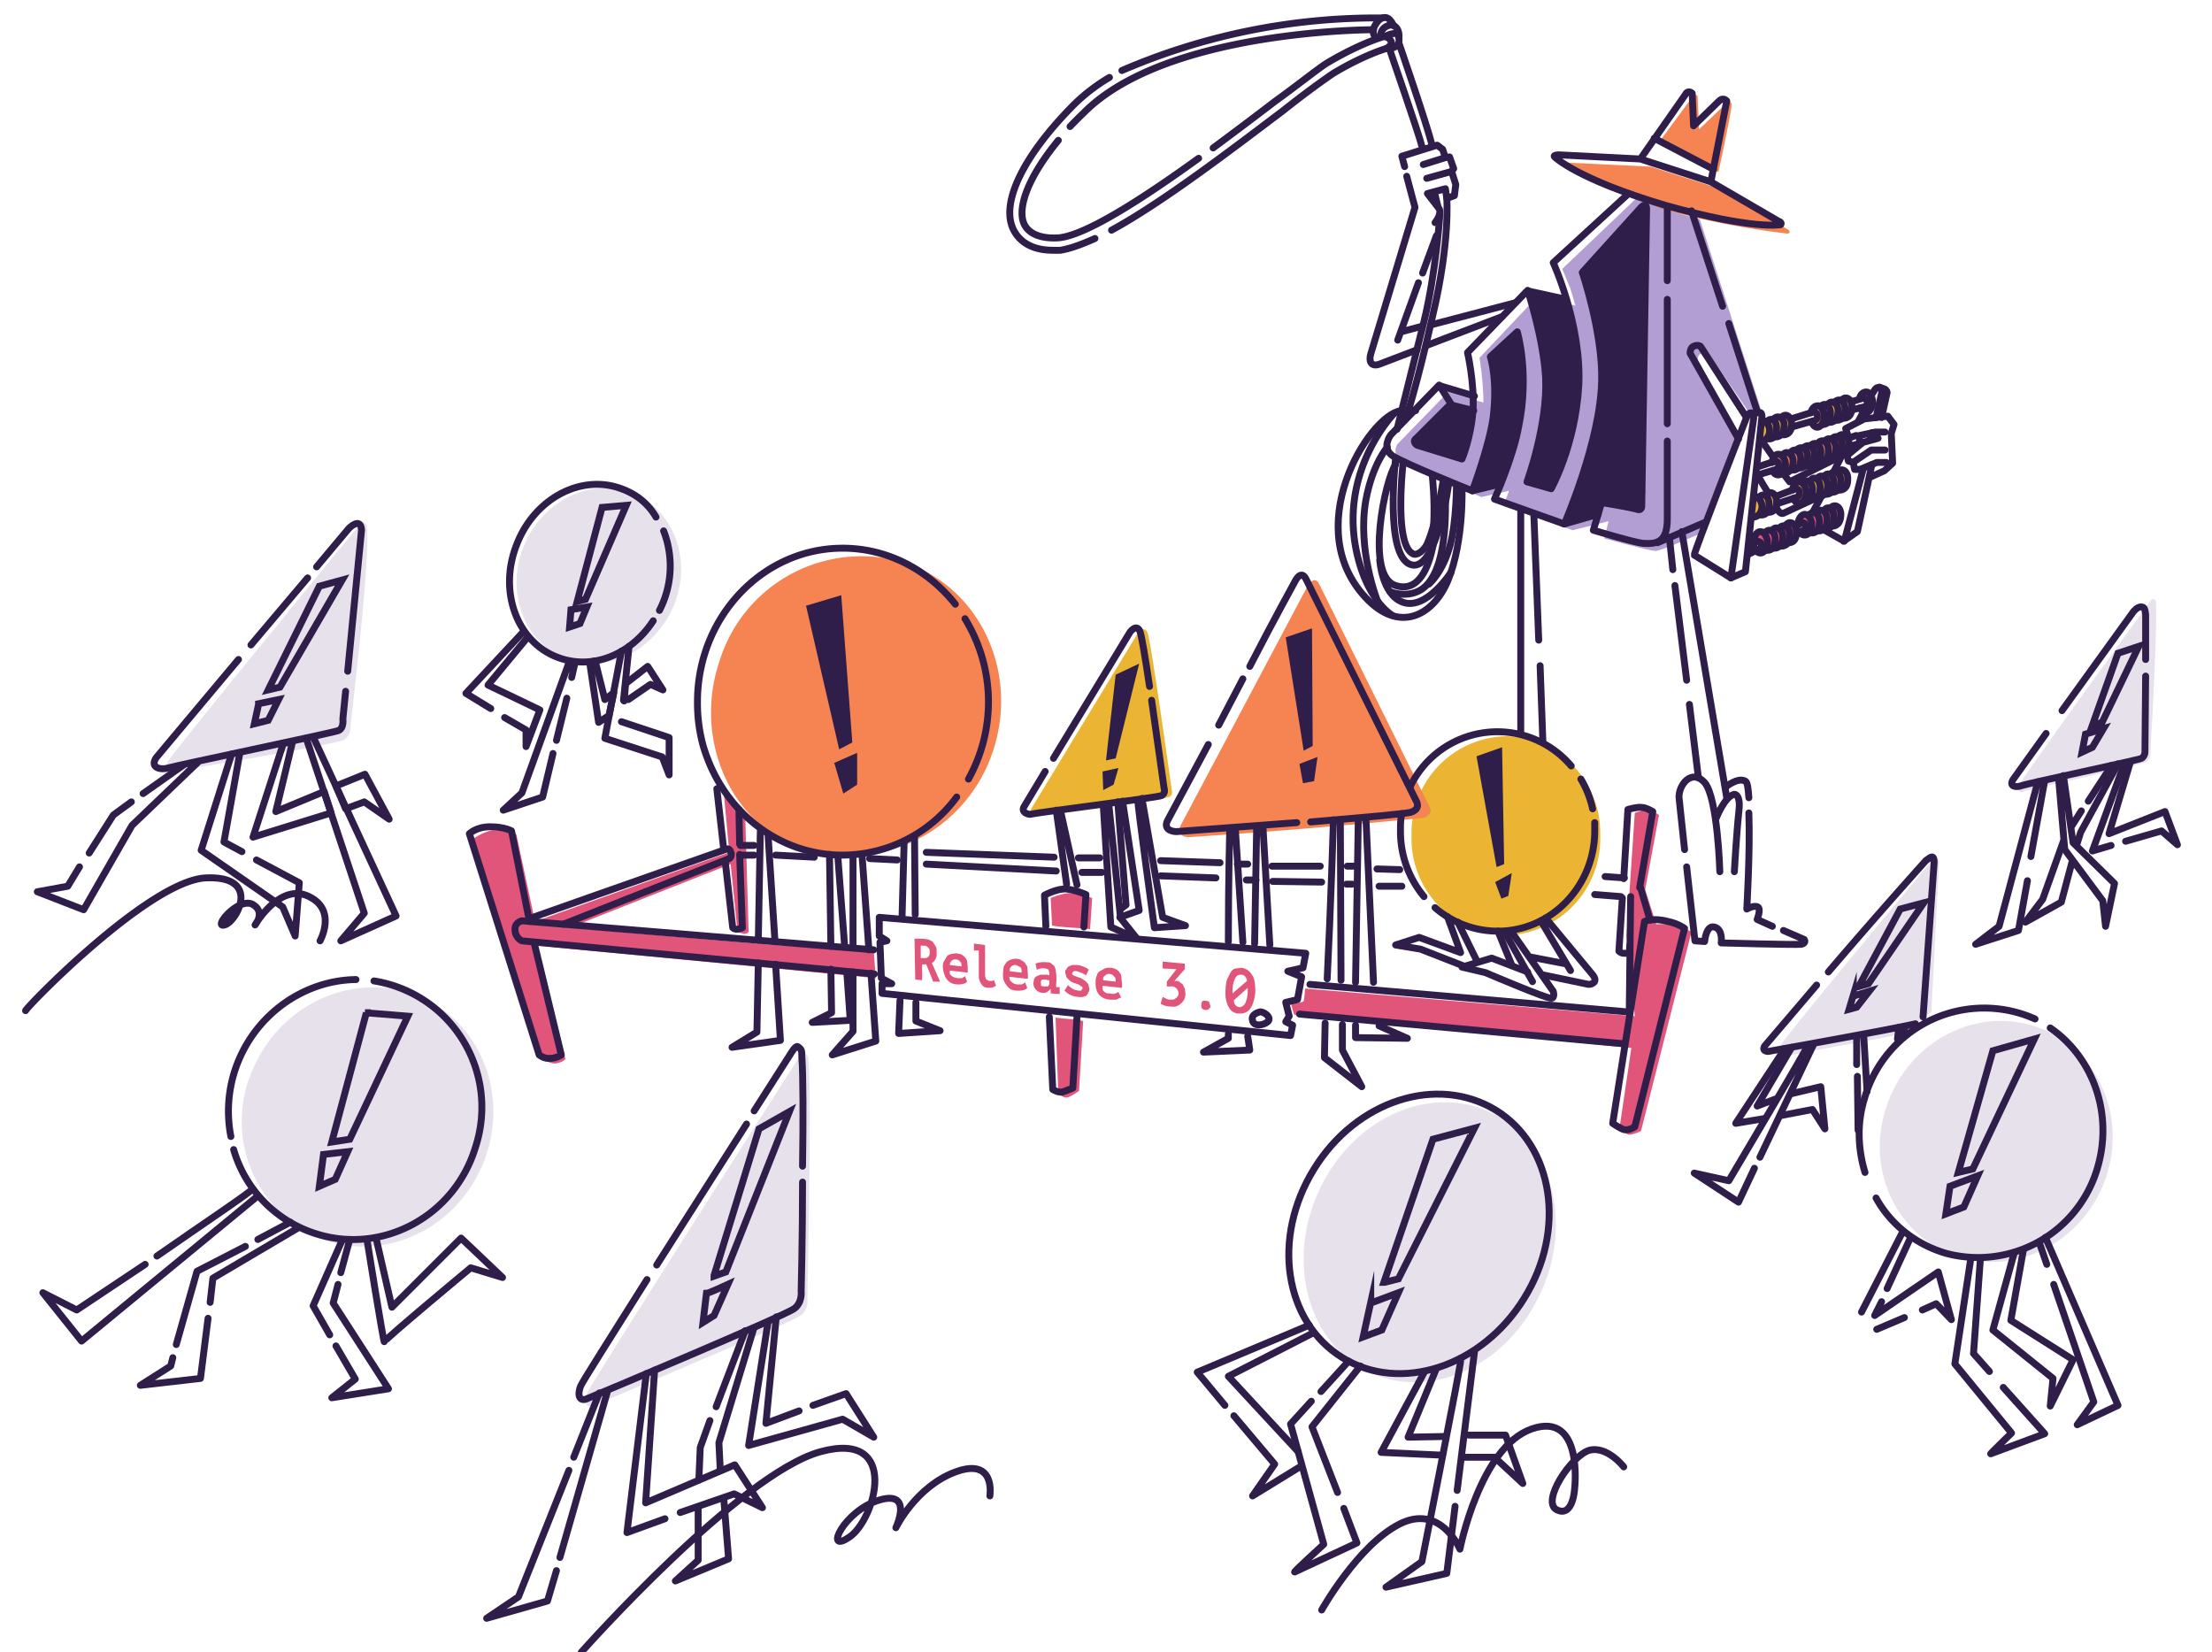 <svg xmlns="http://www.w3.org/2000/svg" width="320" height="239" fill="none"><g clip-path="url(#a)"><path fill="#F58452" d="M143.6 108.8a22 22 0 0 1-26.8 14.2c-11-3.2-16.6-16-12.7-27.4a21.5 21.5 0 0 1 26.8-14.2c10.9 3.6 16.6 15.9 12.7 27.4Z"/><path fill="#EBB432" d="M217.9 135.3a14 14 0 0 0 13.6-14.4 14 14 0 0 0-13.6-14.4 14 14 0 0 0-13.7 14.4 14 14 0 0 0 13.7 14.4Zm-68.6-18.5 15.3-25.2s.9-1.2 1.4-.1 3.5 22.7 3.5 22.7.3.8-.4 1.1c-.8.3-17.7 2.4-19 2.6-.3.1-1.4-.2-.8-1.1Z"/><path fill="#F58452" d="m170.8 119.4 18.4-34.7s.9-1.5 1.6-.3l16 32.3s.7 1-.8 1.6a997 997 0 0 1-34 2.8c-.8 0-1.8-.4-1.2-1.7Z"/><path fill="#B39ED3" d="m214.5 58.2-5-1.5-7.3 7.5c-.5.6-.5 1.9.6 2.7 1 .7 11.5 5 11.5 5l4-.9-.8 2.2 10 3.5 5.2-1.3-.6 2.5s6.6 1.8 7.4 1.8c.8 0 6.9-2.7 6.9-2.7l5-13.6-5.8-11.2s-.1-.7.4-1c.5-.5 1.1-.2 1.1-.2l6 8.8 1-.1h.8l-9-28s-4-1-5.2-1.6c-1.2-.6-4-1.4-4-1.4L226 38.9l1.2 2.9.7 2.4-5.4-1.4-8.5 9c0-.6.6 3.5.6 6.4Z"/><path fill="#EBB432" d="M257.8 60.2s1-.5 1.3.6c.4 1.1-.1 1.8-.3 2l-.9.1s.4-1 .2-1.6c-.1-.7-.4-1-.4-1Z"/><path fill="#EBB432" d="M256.7 60.6s1-.5 1.3.6c.4 1-.1 1.8-.3 2l-.9.1s.5-1 .3-1.7l-.4-1Z"/><path fill="#EBB432" d="M255.6 60.9s1-.6 1.4.5c.3 1.1-.2 1.8-.3 2l-1 .2s.5-1 .3-1.7l-.4-1Z"/><path fill="#EBB432" d="M254.8 61s.7-.4 1 .7c.4 1-.1 1.8-.3 1.9l-.9.2s.2-.8.1-1.6V61Zm.7 10.4s1-.5 1.4.6c.3 1.1-.2 1.8-.4 2l-.8.1s.4-1 .2-1.6l-.4-1Z"/><path fill="#EBB432" d="M254.5 71.7s1-.5 1.3.6c.4 1-.1 1.8-.3 2l-.9.1s.4-1 .3-1.7l-.4-1Z"/><path fill="#EBB432" d="M253.6 71.9s.7-.5 1 .6c.4 1.1-.1 1.8-.3 2l-.9.1.2-1.5v-1.2Zm8.5-13s1-.5 1.4.6c.3 1.1-.2 1.8-.4 2l-.9.1s-.3-.2-.1-.6c0-.2 1-.2.7-.9 0-.2-.6-.3-.7-.5-.2-.3 0-.7 0-.7Z"/><path fill="#F58452" d="M256.7 65.9s1-.5 1.4.6c.4 1-.2 1.7-.3 1.9l-1 .2s-.2-.2 0-.6c0-.3.8-.2.7-1 0-.2-.7-.2-.8-.4-.2-.4 0-.7 0-.7Z"/><path fill="#EBB432" d="M263.2 58.6s1-.5 1.4.6c.3 1-.2 1.8-.4 2l-.9.1s.5-1 .3-1.7l-.4-1Z"/><path fill="#EBB432" d="M264.3 58.3s1-.5 1.3.6c.4 1-.1 1.7-.3 1.9l-.9.2s.5-1 .3-1.7l-.4-1Z"/><path fill="#EBB432" d="M265.5 58s1-.6 1.3.5c.4 1.1-.1 1.8-.3 2l-.9.1s.4-1 .3-1.6l-.4-1Z"/><path fill="#EBB432" d="M266.5 57.7s1-.5 1.3.6c.4 1.1-.1 1.8-.3 2l-.9.1s.5-1 .3-1.6l-.4-1Zm-7 12.2s1-.5 1.4.5c.4 1.1-.1 2-.3 2.2h-.9s-.3-.2-.1-.7c0-.2.9-.1.7-.9 0-.2-.6-.3-.8-.4-.2-.4 0-.7 0-.7Z"/><path fill="#EBB432" d="M260.7 69.5s1-.5 1.3.6c.4 1.1-.1 1.8-.3 2l-.9.1s.4-1 .3-1.6l-.4-1Z"/><path fill="#EBB432" d="M261.7 69.4s1-.5 1.4.6c.4 1-.2 1.8-.3 2h-1s.5-.9.3-1.6l-.4-1Z"/><path fill="#EBB432" d="M263 68.9s1-.5 1.3.6c.3 1-.2 1.7-.3 1.9l-1 .2s.5-1 .3-1.7l-.4-1Z"/><path fill="#EBB432" d="M264 68.7s1-.5 1.3.5c.4 1.1-.1 1.8-.3 2l-.9.2s.4-1 .3-1.7l-.4-1Z"/><path fill="#EBB432" d="M264.6 68.3s1-.5 1.4.6c.4 1.1-.2 1.8-.3 2l-1 .1s.5-1 .3-1.6c-.1-.7-.4-1-.4-1Z"/><path fill="#EBB432" d="M265.7 68.1s1-.5 1.3.6c.4 1.1-.1 1.8-.3 2l-.9.1s.4-1 .3-1.6l-.4-1Z"/><path fill="#F58452" d="M257.8 65.6s1-.5 1.3.6c.4 1-.1 1.8-.3 1.9-.2.2-.9.2-.9.2s-.3-.2-.1-.6c0-.3.5-.1.4-.8-.1-.3-.4-.4-.5-.6-.2-.3 0-.7 0-.7Z"/><path fill="#F58452" d="M258.9 65.3s1-.5 1.3.5c.4 1.1-.1 1.8-.3 2l-.9.2s.4-1 .3-1.7l-.4-1Z"/><path fill="#F58452" d="M260 65s1-.6 1.3.5c.4 1.1-.1 1.8-.3 2l-.9.1s.4-1 .3-1.6l-.4-1Z"/><path fill="#F58452" d="M261.1 64.6s1-.5 1.4.6c.3 1-.2 1.8-.3 2l-1 .1s.5-1 .3-1.7l-.4-1Z"/><path fill="#E1557A" d="M254.2 77.2s1-.6 1.3.5c.4 1.1-.1 1.8-.3 2l-.9.2.1-.5c.1-.2.5-.3.3-1 0-.3-.7 0-.8-.2-.2-.3.3-1 .3-1Z"/><path fill="#E1557A" d="M255.2 76.9s1-.5 1.3.5c.4 1.1-.1 1.8-.3 2l-.9.2s-.3-.2-.1-.7c0-.2.5 0 .4-.8 0-.2-.3-.3-.4-.5-.3-.4 0-.7 0-.7Z"/><path fill="#E1557A" d="M256.3 76.5s1-.5 1.3.6c.4 1.1-.1 1.8-.3 2l-.9.1s.5-1 .3-1.6l-.4-1Z"/><path fill="#E1557A" d="M257.4 76.2s1-.5 1.3.6-.1 1.8-.3 2l-.9.1s.5-1 .3-1.7l-.4-1Zm3.2-1.6s1-.5 1.3.6c.4 1-.1 1.8-.3 2l-.9.1.2-.4c0-.2.4-.3.3-1 0-.3-.8 0-.9-.2-.2-.4.3-1 .3-1Z"/><path fill="#E1557A" d="M261.6 74.3s1-.5 1.4.6c.3 1-.2 1.8-.4 2l-.8.1s-.4-.2-.2-.6c.1-.2.6 0 .4-.8 0-.3-.3-.4-.4-.6-.2-.3 0-.7 0-.7Z"/><path fill="#E1557A" d="M262.7 74s1-.5 1.4.6c.3 1-.2 1.8-.4 1.9l-.8.2s.4-1 .2-1.7l-.4-1Z"/><path fill="#E1557A" d="M263.8 73.7s1-.6 1.4.5c.3 1.1-.2 1.8-.4 2l-.8.2s.4-1 .2-1.7l-.4-1Z"/><path fill="#E1557A" d="M264.8 73.3s1-.5 1.4.6c.3 1-.2 1.7-.4 1.9l-.8.2s.4-1 .2-1.7l-.4-1Zm-6.3 2.6s1-.5 1.4.6c.4 1-.1 1.7-.3 1.9l-1 .2s.5-1 .3-1.7c-.1-.7-.4-1-.4-1Z"/><path fill="#F58452" d="M262.2 64.4s1-.5 1.3.6c.4 1-.1 1.8-.3 1.9-.2.2-.9.2-.9.2s.4-1 .3-1.7c-.2-.7-.5-1-.5-1Z"/><path fill="#F58452" d="M263 64s1-.6 1.3.5c.4 1-.1 1.8-.3 2l-.9.1s.5-1 .3-1.7l-.4-1Z"/><path fill="#F58452" d="M264.1 63.6s1-.5 1.4.6c.4 1-.1 1.8-.3 1.9l-1 .2s.5-1 .3-1.7c-.1-.7-.4-1-.4-1Z"/><path fill="#F58452" d="M265.2 63.4s1-.5 1.3.5c.4 1.1-.1 1.8-.3 2l-.9.2s.5-1 .3-1.7l-.4-1Z"/><path fill="#F58452" d="M266 63s1-.5 1.4.6c.4 1.1-.1 1.8-.3 2l-.9.1s.4-1 .3-1.6c-.2-.7-.5-1-.5-1Z"/><path fill="#EBB432" d="M269.5 56.9s1-.6 1.3.5c.4 1.1-.1 1.8-.3 2l-.9.2s-.5-.2-.4-.5l.6-.2v-1.3h-.6c-.2-.4.3-.7.3-.7Z"/><path fill="#E1557A" d="m242.3 133.6-2.7.1-1.6-5 2-10.8s-1-.7-1.6-.8c-.6 0-1.9.5-1.9.5l-1.2 17.8 1.2 11.6-47.7-4a12 12 0 0 1-.2 1.8c0 .2-1.2.3-1.8.5 0 0 .4 1.6.5 1.5l48.7 4.8-1.7 11.5s1 1.3 1.7 1a5 5 0 0 0 1.4-.5l7.3-28.8s-1.9-1-2.4-1.2Zm-84.6.8.3-4.5s-2.2-.7-3.3-.7c-1 0-2.7.7-2.7.7l.2 4c1.9.3 3.7.3 5.5.5Zm-5 12.8.4 11s.8.8 1.5.5c.7-.3 1.5-.9 1.5-.9l.6-10.1c-1.3-.3-2.7-.3-4-.5Zm-26-5.7-.3-3.9-15.7-1-28.3-2.4 23.3-9.2 1 9.8.9.3c.5 0 .7-.3.7-.3l-.5-17.1-1.6-2-1-1.3-.5.2.8 8.7-28.1 10-2.7-12.6s-2-.6-3.2-.6c-1.2 0-3 1.2-3 1.2l10.2 32s1 .7 1.9.5c.9-.2 1.2-.6 1.2-.6l-4-16.4 48.9 4.7Z"/><path fill="#2F1D4A" d="m213.2 59.5-3.2-.9-5 5s-.5.6 0 .8c.5.3 6.5 2 6.5 2s1-2.7 1.3-3.9c.3-1.1.4-3 .4-3Zm2.5-7.8 3.8-3.5s1 6.8.8 10.5c-.3 3.6-3.1 11.5-3.1 11.5l-4 .8s2.6-8.3 2.9-10.8c.5-4-.4-8.5-.4-8.5Zm11-8.4-5.5-1.4s3 10 2.4 15.7c-.6 5.8-2.7 12.2-2.7 12.2l3.6 1s4.4-8.9 4-16.9c-.2-4.7-1.8-10.6-1.8-10.6Z"/><path fill="#2F1D4A" d="m229 39.5 8.8-9.7s.4-.3.4.6l-.7 43.2s0 .3-.6.3-5.1-1.2-5.1-1.2l-.6 1.8-4.8 1.3s4.2-9.2 5.1-18.2c.8-7.6-2.5-18.1-2.5-18.1Z"/><path fill="#F58452" d="m226.2 23.5 12.6.6 10 3.2 10 6s.3.4-.2.5a122 122 0 0 1-17.9-3.5 116 116 0 0 1-13.9-6c-.6-.3-.8-.8-.6-.8Zm14-3.2 4.8-6.5s.6-.3.6.3l.2 4.6 4-3.8s.6-.5.7.2c.1.6-1.9 9.8-1.9 9.8l-8.2-3.8"/><path stroke="#2F1D4A" stroke-linecap="round" stroke-linejoin="round" d="M224.9 22.7s3.2 3.2 16 7c12.8 3.6 16.7 2.8 16.7 2.8s.3-.3-.3-.5l-9.8-5.7 2.3-11.7s-.5-.6-1.1 0l-3.7 3.6-.2-4.7s-.6-.6-1 .2l-6.5 9.3-11.8-.6s-.9 0-.6.3h0Zm12.4.3 10.2 3.3m-8.2-6.3 8.6 4.5m-6.7 16.1V29.8m0 31.5v-18"/><path stroke="#2F1D4A" stroke-linecap="round" stroke-linejoin="round" d="M235.6 28 224.7 38s4.1 8.9 3.7 17.7c-.5 8.8-4 15-4 15l-3.5-1s3-8.2 2.7-15C223.3 49 221 42 221 42l-8.7 9s1 4.3.8 8.3c-.3 4.1-1.6 7.1-1.6 7.1l-6.5-2s-.8-.5-.1-1l5-5-1.7-2.7-7 7.2s-1.4 1.8.2 3C203 67 213 71 213 71s2.5-6.7 3-10.6c.7-5.5-.4-8.8-.4-8.8l3.9-3.6s1.8 6 .2 13.7c-.8 4.5-3.5 10.5-3.5 10.5l10.1 3.6s5.2-11.9 5.4-20.6c.2-7-2.8-15.8-2.8-15.8l8.5-9.4s.9-1 .8.5l-.7 42.6s.1.8-.6.6c-.9-.3-5.2-1-5.2-1l-1.2 4s6 1.8 7.2 1.9c1.8.1 3.5 0 3.5-3.5V63.8m8.9-17 4.1 12.7m-9.5-29 4.5 13.8m-4.1 36c-.1-.3 7.4-19.5 7.6-20 .1-.6 1-1 1 .2l-3.3 23.1-5.3-3.3v0Z"/><path stroke="#2F1D4A" stroke-linecap="round" stroke-linejoin="round" d="m250.4 83.6 2.1-.9 2.4-22.5s0-.4-.2-.5l-1.5.1m1.8 1c.1 0 1 .3 1 1.6-.2 1.5-1.3 1.4-1.3 1.4"/><path stroke="#2F1D4A" stroke-linecap="round" stroke-linejoin="round" d="M255.7 60.9c.6-.6 1.4 0 1.3 1.2 0 1.5-1.1 1.4-1.1 1.4"/><path stroke="#2F1D4A" stroke-linecap="round" stroke-linejoin="round" d="M256.7 60.5c.6-.5 1.5 0 1.4 1.2-.1 1.6-1.2 1.5-1.2 1.5m-3 8.6c.1 0 1 .3 1 1.6-.2 1.5-1.3 1.4-1.3 1.4"/><path stroke="#2F1D4A" stroke-linecap="round" stroke-linejoin="round" d="M254.6 71.8c.6-.5 1.4 0 1.3 1.3 0 1.5-1.1 1.4-1.1 1.4"/><path stroke="#2F1D4A" stroke-linecap="round" stroke-linejoin="round" d="M255.6 71.5c.6-.6 1.5 0 1.4 1.2-.1 1.6-1.2 1.4-1.2 1.4m2-13.8c.6-.6 1.4 0 1.4 1.2-.1 1.5-1.2 1.4-1.2 1.4m5.4-4.1c.6-.7 1.5-.1 1.4 1.2-.1 1.6-1.2 1.4-1.2 1.4m-5.6 4.3c.5-.6 1.5 0 1.4 1.2-.1 1.6-1.2 1.5-1.2 1.5"/><path stroke="#2F1D4A" stroke-linecap="round" stroke-linejoin="round" d="M264.5 58.4c.6-.6 1.5 0 1.4 1.2-.1 1.6-1.2 1.5-1.2 1.5"/><path stroke="#2F1D4A" stroke-linecap="round" stroke-linejoin="round" d="M265.5 58.1c.6-.6 1.5 0 1.4 1.2 0 1.6-1.2 1.5-1.2 1.5"/><path stroke="#2F1D4A" stroke-linecap="round" stroke-linejoin="round" d="M266.5 57.8c.6-.6 1.5 0 1.4 1.2 0 1.6-1.2 1.5-1.2 1.5m-7.6 4.9c.5-.7 1.5-.1 1.4 1.2-.1 1.6-1.2 1.4-1.2 1.4"/><path stroke="#2F1D4A" stroke-linecap="round" stroke-linejoin="round" d="M260 65c.7-.6 1.6 0 1.5 1.3 0 1.5-1.2 1.4-1.2 1.4"/><path stroke="#2F1D4A" stroke-linecap="round" stroke-linejoin="round" d="M261 64.7c.7-.6 1.6 0 1.5 1.3-.1 1.5-1.2 1.4-1.2 1.4"/><path stroke="#2F1D4A" stroke-linecap="round" stroke-linejoin="round" d="M262 64.4c.6-.6 1.5-.1 1.4 1.2 0 1.6-1.1 1.5-1.1 1.5"/><path stroke="#2F1D4A" stroke-linecap="round" stroke-linejoin="round" d="M263.1 64c.6-.6 1.5 0 1.4 1.3 0 1.6-1.1 1.4-1.1 1.4"/><path stroke="#2F1D4A" stroke-linecap="round" stroke-linejoin="round" d="M264.1 63.7c.6-.6 1.5 0 1.5 1.2-.1 1.6-1.2 1.5-1.2 1.5"/><path stroke="#2F1D4A" stroke-linecap="round" stroke-linejoin="round" d="M265.1 63.4c.6-.6 1.5 0 1.4 1.2 0 1.6-1.1 1.5-1.1 1.5"/><path stroke="#2F1D4A" stroke-linecap="round" stroke-linejoin="round" d="M266 63.1c.6-.6 1.5 0 1.5 1.3-.1 1.5-1.2 1.4-1.2 1.4m-7.2-4 3.5-1s.4-.2.3-.7c0-.5-.6-.5-.6-.5l-3.2 1m8.8-1.3 2-.5s.3-.2.2-.7c-.1-.5-.6-.5-.6-.5l-1.6.5m-13.5 9.4 2.4-.8s.4 0 .5.4v.7l-3 .9"/><path stroke="#2F1D4A" stroke-linecap="round" stroke-linejoin="round" d="m267.5 64.6 1.3-.4s.3-.2.2-.7c0-.5-.5-.5-.5-.5l-1.1.4M257 72.9l3-1s.4-.2.3-.7c0-.5-.5-.5-.5-.5l-2.9 1.1m-4 8.4 1.6-.8s.4-.2.3-.7c-.1-.4-.6-.4-.6-.4l-1.3.7m7-1.8 1-.5s.4-.1.3-.7c0-.4-.5-.4-.5-.4l-.7.4m9.5-8-2.7 10.3-3-1.7m7-14c0 .4-.2.7-.3 1m.2-6.4.5-.8s.3-.5.7-.3c.3.2.4.3.3.8l-.8 3.5m-2.6.6.7-1.3m-4.2 8.5 1.2-2.4m-4.2 8.2 1.2-2.2m7.3-4.6-2.1 9.7-2 1.4"/><path stroke="#2F1D4A" stroke-linecap="round" stroke-linejoin="round" d="m271.9 56 .8.3s.3.2.3.5l-.8 3.6m-4.8 2.8L267 62l2.7-1.4 3.4-.4.9 1.2-.4 1.3.2 4.3-1.2 1.1-2 .9"/><path stroke="#2F1D4A" stroke-linecap="round" stroke-linejoin="round" d="m269 63 2.3-.5h1.4m-1 .9-2.2.6-2.3 1.9.2.8.7.2.2 1h.8l2.4-1h1.4"/><path stroke="#2F1D4A" stroke-linecap="round" stroke-linejoin="round" d="m268.2 66.8 2.5-1.7h2m-14.8 3.3 1 1.3 7.4-3.7m-11.4-2.2 1.6 2.3m-5-2.6-7-12.4s0-.8.5-1c.6-.3 1 0 1 0l6.6 10.2m3.2 11a58.4 58.4 0 0 1-1.5-2.5m9.2 2.9-5.4 2.5c-.4.2-.6 0-1-.5l-.1-.3m-17.2 5.1 7-3M213 71l4.1-1m9.2 5.8 4.9-1.4m13.2 27.5 1.3 10.6m-3.4-27.8 1.7 13.7m-2.5-20.7.5 4.7m1.3-5.5 6.5 38.5M262 59.7c.1-.6.5-1 1-1 .4 0 .9.7.9 1.5 0 .9-.5 1.6-1 1.6-.4 0-.7-.4-.8-.8"/><path stroke="#2F1D4A" stroke-linecap="round" stroke-linejoin="round" d="M260.8 69.8c.6-.6 1.5-.1 1.4 1.2 0 1.6-1.1 1.5-1.1 1.5"/><path stroke="#2F1D4A" stroke-linecap="round" stroke-linejoin="round" d="M262 69.4c.5-.6 1.4 0 1.3 1.3 0 1.6-1.1 1.4-1.1 1.4"/><path stroke="#2F1D4A" stroke-linecap="round" stroke-linejoin="round" d="M263 69.1c.5-.6 1.4 0 1.4 1.2-.1 1.6-1.2 1.5-1.2 1.5"/><path stroke="#2F1D4A" stroke-linecap="round" stroke-linejoin="round" d="M264 68.8c.5-.6 1.4 0 1.3 1.2 0 1.6-1.1 1.5-1.1 1.5"/><path stroke="#2F1D4A" stroke-linecap="round" stroke-linejoin="round" d="M264.9 68.5c.6-.6 1.5 0 1.4 1.2-.1 1.6-1.2 1.5-1.2 1.5"/><path stroke="#2F1D4A" stroke-linecap="round" stroke-linejoin="round" d="M265.9 68.2c.6-.6 1.5 0 1.4 1.2 0 1.6-1.2 1.5-1.2 1.5m-6.8 0c.1-.7.5-1.2 1-1.2s1 .7 1 1.6c0 .8-.5 1.5-1 1.5-.4 0-.7-.3-.9-.7m-3-5.2c0-.7.4-1.2.9-1.2s1 .7 1 1.5-.5 1.5-1 1.5c-.4 0-.7-.2-.8-.6m-1.1 8.9c.6-.7 1.5-.1 1.4 1.2-.1 1.6-1.2 1.4-1.2 1.4"/><path stroke="#2F1D4A" stroke-linecap="round" stroke-linejoin="round" d="M256.5 76.6c.5-.6 1.5 0 1.4 1.2-.1 1.6-1.2 1.5-1.2 1.5"/><path stroke="#2F1D4A" stroke-linecap="round" stroke-linejoin="round" d="M257.5 76.3c.6-.6 1.5 0 1.4 1.2 0 1.6-1.2 1.5-1.2 1.5"/><path stroke="#2F1D4A" stroke-linecap="round" stroke-linejoin="round" d="M258.4 75.9c.6-.7 1.5-.1 1.5 1.2-.1 1.6-1.2 1.4-1.2 1.4m-4 1.5c.5 0 1-.7 1-1.5s-.5-1.6-1-1.6c-.6 0-1 .7-1 1.6s.4 1.5 1 1.5Zm7.1-5.6c.6-.6 1.5 0 1.4 1.2 0 1.6-1.1 1.5-1.1 1.5"/><path stroke="#2F1D4A" stroke-linecap="round" stroke-linejoin="round" d="M262.9 74c.6-.5 1.5 0 1.4 1.3 0 1.6-1.2 1.5-1.2 1.5"/><path stroke="#2F1D4A" stroke-linecap="round" stroke-linejoin="round" d="M264 73.7c.5-.6 1.4 0 1.3 1.3 0 1.6-1.1 1.4-1.1 1.4"/><path stroke="#2F1D4A" stroke-linecap="round" stroke-linejoin="round" d="M264.9 73.4c.6-.6 1.5 0 1.4 1.2-.1 1.6-1.2 1.5-1.2 1.5m-5-.2c0-.8.5-1.5 1-1.5s1 .7 1 1.5c0 .9-.5 1.5-1 1.5-.3 0-.5-.1-.7-.4m8.6-19.3c.1-.6.5-1 1-1 .4 0 .9.6.9 1.5 0 .8-.5 1.5-1 1.5-.3 0-.6-.3-.8-.7m-37.4 13.8 5.8-1.7m10.8 47.2s1.2-3.1 2.6-3.4c.5 0 .8.8.7 2-.4 3.7-.7 9.2-.7 9.2m-7.2-3.2-.8-7.5c-.1-1.8 1.8-4.3 3.7-2.2 1.9 2.2 2.2 12.9 2.2 12.9m9.2 8.5 3 1.3s.4.5-.4.7c-1 .1-11.6-.2-11.6-.2s.3-2-1-2.3c-1.2-.3-1.4 2.1-1.4 2.1l-1.4-.1-1.2-10.7"/><path stroke="#2F1D4A" stroke-linecap="round" stroke-linejoin="round" d="M253 117.6c.2 5.5-.3 13.9-.3 13.9s1-.6 1.6-.3c.5.3-.1 1.8-.1 1.8l2.2 1m-6.7-20.2s1.7-1.4 2.8-.8c.3.2.4 1 .5 2.4m-50.3-56c-4.7.6-15 17.3-4.7 27.5 4.8 4.7 9.5 1.9 11.5-3 2.3-5.7 2-13.4 2-13.4m-6.7-11.1-.9-.1"/><path stroke="#2F1D4A" stroke-linecap="round" stroke-linejoin="round" d="M207.4 76c.2-3.8-.2-7.2-.2-7.2m-5.3-1.6c-1.5 2-4.5 16.1 0 17.5 3.4 1.1 4.8-2.8 5.4-5.7m-1-29 11-4.2m-13.8-20.3 1.2 4.5-6.4 21.2c-.3 1 0 1.9 1.2 1.5l5.5-2.1m2.6-18.4s1-1.2.6-2l-1.7-2.2 2.6-.7.2 1.4 1.1-.4.2-1.6-.6-1.9.3-.4-.6-1.7-.6.1-.4-1.2-.8-.6-5.1 1.6.4 1.5"/><path stroke="#2F1D4A" stroke-linecap="round" stroke-linejoin="round" d="M209.3 28.7s.5 6.2-2 16.8c-2.4 10.6-3.9 15-3.9 15"/><path stroke="#2F1D4A" stroke-linecap="round" stroke-linejoin="round" d="M208.3 31c0 .2-.6 8.6-2.3 15.5l-3.9 15.6m7.9-37.3-3.6 1m2.7-3-3.2 1m-4 42.5s-1.7 14.4 2.3 15.4c3.7 1 5.5-12.3 5.4-12"/><path stroke="#2F1D4A" stroke-linecap="round" stroke-linejoin="round" d="M203 66.8s-1.4 12 1.4 13.3c.4.3 1.4-.2 2-1.3 1.4-3 2.4-9.4 2.4-9.4m-.5-13.6 5 1.5m-3.3 1.3 3.2.8m-8-18.5-3 8.3m5.6-15.1-2 5.4M207 47l12.2-3.2M202.7 48l3-.8M220 73.8V106m2.8-9.7.4 11m-1.3-32.8.7 18.1m-1.5-50.5 5.5 1.2M206 129.7a14.7 14.7 0 0 1-3.4-9.5c0-1 0-1.6.2-2.5m27.9 1.3v1.2c0 8-6.3 14.5-14 14.5-3.5 0-6.7-1.3-9.1-3.4m21.1-18.6a14.6 14.6 0 0 1 1.7 4.3m-26.4-3.2a14 14 0 0 1 23.3-3M217.6 134.7l4.1 7.3"/><path stroke="#2F1D4A" stroke-linecap="round" stroke-linejoin="round" d="m218.6 134.7 6.1 8.7s.3 1-.3 1c-.6.1-9.5-3.7-9.5-3.7l-3.4-.8 4.3-1.3 5.2 2m1.9-7.4 4.3 7.2m-6-2 5.2 1m-3.3 1.6 6.7 1.4c.6 0 1.4-.4.6-1.4l-6.8-8.2"/><path stroke="#2F1D4A" stroke-linecap="round" stroke-linejoin="round" d="m209.4 132.6 1.9 5.2-6-2.2-3.4 1.1 3.6.6 6.4 2.5m-1-6.4 2.8 5.7m3-4.4 2 4.9"/><path fill="#2F1D4A" d="m216.5 125.4-2.9-16 3.7-1.3.3 16.9-1 .4Zm-.2 2.2 2.4-1.3-.5 3.3-1 .4-.9-2.4Z"/><path stroke="#2F1D4A" stroke-linecap="round" stroke-linejoin="round" d="m152.4 109.7 11.1-18.3s.9-1.2 1.4-.1c.2.4.8 3.9 1.4 8m.3 2 1.8 12.7s.3.8-.4 1.1c-.8.3-17.7 2.4-19 2.7-.3 0-1.4-.3-.8-1.2l3-5m4.6 16.4-2.4-10.8m-.6 0 1.5 10.7m5.3-11.5 1.1 17.7 3.8 1.7-2.4-3-1.7-16.5"/><path stroke="#2F1D4A" stroke-linecap="round" stroke-linejoin="round" d="m161.7 116 1.2 14.9-.8.6"/><path stroke="#2F1D4A" stroke-linecap="round" stroke-linejoin="round" d="m162 132.7 2.8-1-2.4-15.8m2.2-.2c-.1.3 2.4 18.5 2.4 18.5l4.5-.3-3.3-1.2-3-17.2"/><path fill="#2F1D4A" d="m160 110 1.4-12.4 3.4-1.6-3.4 13.7-1.4.3Zm-.5 1.6 2.3-.5-.7 2.4-1.5.8-.1-2.7Z"/><path stroke="#2F1D4A" stroke-linecap="round" stroke-linejoin="round" d="M138.4 115.3a20.6 20.6 0 0 1-16.5 8.4c-8.9 0-16.5-5.8-19.6-14.1a21.4 21.4 0 0 1-.6-1.8 23.3 23.3 0 0 1-.8-6.3c0-12.2 9.4-22.2 21-22.2 6.6 0 12.4 3.2 16.3 8.1m1.4 2.1a23 23 0 0 1 .5 23.2m-28 23.3-1-15.4m-1.4 18.7-.2 10-3.6 2.2 7-1-.7-11M110 120l-.3 16m16 1.4-1-13.8m-1.3 17v8.6l-3 3.4 6.3-2-.7-9.8m-2.6-17V137m-1.2 0-1-13.2"/><path stroke="#2F1D4A" stroke-linecap="round" stroke-linejoin="round" d="m120.2 140.2.1 6.3-2.8 1.4 5.5-.3-.5-7m-2.5-17 .2 13.3m12.2-4.6-.1-11.4m-2.1 23.8-.2 4.8 6-.4-3.5-1.4V145m-1.7-23.3-.3 10.8"/><path fill="#2F1D4A" d="m116.6 87.6 4.8 20.8 1.9-1-1.6-21.3-5 1.5Zm4 22.8 3.4-1.5v4.6l-2 1.3-1.3-4.4Z"/><path stroke="#2F1D4A" stroke-linecap="round" stroke-linejoin="round" d="M154.8 18.3a65.8 65.8 0 0 1 2-2c11.9-12 41.6-12 41.9-12m-25.3 18.6c-7.9 5.7-16.2 11.1-20.2 11.5-1.4.1-4 0-5-1.9-1-2 0-6.2 4.9-12.2m7.7 13c7.5-4.1 17.4-11.7 24.7-17.2 3.4-2.7 6.2-4.7 7.4-5.5 4.5-2.7 7.7-3.6 7.7-3.6s1-.6.6-1.1c-.3-.6-1-.6-1-.6-.1 0-3.5 1-8.2 3.8-1.3.8-4 3-7.6 5.6a660.8 660.8 0 0 1-8.9 6.7"/><path stroke="#2F1D4A" stroke-linecap="round" stroke-linejoin="round" d="M160.5 11.2a26.6 26.6 0 0 0-5 3.8c-7.4 7.4-10.8 14.3-8.9 18.2 1 2 3 3 5.7 3a12.7 12.7 0 0 0 1.1 0c1.3-.2 3-.8 5-1.7M200 2.6a93 93 0 0 0-37.7 7.6m39.4 49.6s-7.9 8-5.5 19.8c1.5 7.3 5.2 9.4 5.2 9.4"/><path stroke="#2F1D4A" stroke-linecap="round" stroke-linejoin="round" d="M199.3 87s-3-7.4-1.7-14.7c1-5.3 3.1-7.6 3.1-7.6"/><path stroke="#2F1D4A" stroke-linecap="round" stroke-linejoin="round" d="M199.6 81s.3 5 3.3 6.1c3.4 1.3 7-4.3 7-4.3"/><path stroke="#2F1D4A" stroke-linecap="round" stroke-linejoin="round" d="M201.1 85.6s3.9 1.6 6-1.9c2.3-3.5 2-11 2-11"/><path stroke="#2F1D4A" stroke-linecap="round" stroke-linejoin="round" d="M206.7 84.5s2-1.6 3.1-5.7c.9-3.4.9-8.6.9-8.6M199 5.4s-.7-.6-.1-1.7 1.3-1.3 1.8-1.1c.5.2.9 1.1.9 1.1"/><path stroke="#2F1D4A" stroke-linecap="round" stroke-linejoin="round" d="M199.7 5.2s0-1 .9-1.4c.9-.5 1.8.1 1.8 1.5"/><path stroke="#2F1D4A" stroke-linecap="round" stroke-linejoin="round" d="M200.5 5.2s1.6-.8 1.8 0c.6 2-1.7 1.8-1.7 1.8"/><path stroke="#2F1D4A" stroke-linecap="round" stroke-linejoin="round" d="M201 7c0 .2 4.1 11.8 4.8 14.5m-3.4-15.2s4 11.6 4.8 14.8m.3 6.7.5 2M76.6 133.3 74 120.2s-1-.6-3.1-.6c-2 0-3 1-3 1l10.1 32s.7.6 1.6.5c.9 0 1.6-.5 1.6-.5l-3.9-16.1M188 146.7l47 4.3m.7-4.6-46.2-4"/><path stroke="#2F1D4A" stroke-linecap="round" stroke-linejoin="round" d="m126.5 140.9-51-4.8s-1-.4-1-1.7c0-1 1-1.2 1-1.2l50.9 4.2"/><path stroke="#2F1D4A" stroke-linecap="round" stroke-linejoin="round" d="m76.8 132.8 28.4-10s.3-.1.5.4c.3.7-.2 1-.2 1l-24 9.5m151.8 28.8 4.6-29.2s1.2-.6 3.4 0c1.5.3 2.4 1 2.4 1l-7.2 28.7s-.9.6-1.6.4c-.6-.2-1.6-.9-1.6-.9Zm-82-28.5-.2-4.5s1.8-1 3.2-.9c1.5.2 2.8.8 2.8.8l-.3 4.7m-1 13-.6 10.3-1.3.5c-.7.3-1.6-.3-1.6-.3l-.5-10.5m29-50.7c3.5-6.8 6.6-12.4 6.6-12.4s.8-1.6 1.5-.3l16 32.2s.7 1.1-.8 1.6c-.6.2-7.3.8-14.5 1.4m-13.3-14 3.5-6.7m7.8 20.8-17.4 1.3c-.8 0-1.9-.4-1.3-1.6l5.9-11m5 28.6-1.1-16.5m-1 29.8v.6l-3.6 2 6.7-.3-.3-2m-2.6-30c0 .1-.2 7.4-.2 16.3m4.1-16.7-.3 17m2.2.2-1-17.2m16 22.6-1.1-23.8m-1.5 30v1.8l7.5.1-4.1-1.8m-3-30-.4 23.7"/><path fill="#2F1D4A" d="m186 92.2 3.8-1.3.1 17-1.3.7-2.6-16.4Zm2 18.3 2.6-1-.5 3.5-1.6.3-.5-2.7Z"/><path stroke="#2F1D4A" stroke-linecap="round" stroke-linejoin="round" d="m194 141.8-.1-23.2m-2.2 29.4-.1 5 5.4 4.2-2.8-5.3v-3.7m-1.3-29.6c0 .3-.4 13-.9 23m-85-18 .4 10.6s-.9.5-1.4 0l-1.1-9.7m2-7.4.1 5m-2.3.8-1-8.8.7-.2m95.1 14.3h3.3m-8-.3h.8m-11.5-.4 7.1.1m-10.9-.3h1.4m-13.8-.6 8 .3m.6-2.2-8.6-.3m12.6.5H179m12 .3h-7m11.8 0h-.9m7.6.5-3.3-.1M235 127l-2.8-.2m-1.5 2.6 3.8.3m-78-3.5h2.9M134 125l18.8 1m-45.7-2.3h2m0-1.4h-2m45.4 1.7-18.5-.7m25.1.8H156m81.2 4.3 1.9-11s-1-.6-1.6-.6c-.7-.1-2 .3-2 .3l-.6 10m-.2 2.8-.5 7.7s.3.3.7.3h.8l.1-1.5m1.5-8.1 1.4 4.8m-3 13.1.2-16.5m-123.7-6 5.6.3m8 .2 4 .2m52.4 22s-1.3.3-1 1.2c.1.9 1.5.8 2.2.2.7-.6-.7-1.6-1.2-1.4Z"/><path fill="#E7E1EC" d="M69.6 169c4.3-9.6.5-20.6-8.6-24.7-9-4-19.9.4-24.2 9.9a18.4 18.4 0 0 0 8.6 24.6c9 4.1 20-.3 24.2-9.9Zm27.7-81c2.9-6.4.5-13.8-5.4-16.5-5.8-2.6-13 .5-15.9 7-3 6.5-.5 14 5.3 16.5 6 2.7 13-.5 16-7Zm125.6 99c4.8-10.5 1.4-22.2-7.5-26.2-9-4-20 1.2-24.7 11.7-4.7 10.4-1.3 22.1 7.6 26.1s20-1.2 24.6-11.7Zm81.1-15c4-8.9.4-19.1-8-22.9-8.4-3.8-18.4.3-22.4 9.2-4 8.9-.5 19 8 22.9 8.4 3.7 18.4-.4 22.4-9.2ZM85 201.4c.7-1.6 30.3-48 30.3-48s.7-1.2 1.1-1c.6.3.5.5.6 1.4.4 6.6-.2 34-.2 34s.3 1.6-1 2.5c-1.2 1-28.8 12.5-29.8 13s-1.7-.2-1-1.9Zm-60.8-91.1c.6-1.3 27.5-34 27.5-34s.6-.9 1-.7c.4.3.4.4.4 1.1.4 5.1-2.4 28.3-2.4 28.3s.2 1.2-.9 2c-1 .7-24 4.4-24.8 4.7-.9.4-1.4-.1-.8-1.4Zm268 3.1c.4-1 18.7-26.2 18.7-26.2s.4-.7.7-.5c.3.1.3.3.3.8.2 4-.8 21.2-.8 21.2s.2 1-.6 1.5-17.1 4-17.7 4.3c-.6.3-1-.1-.6-1.1Zm-34.8 38.1c.5-1.2 21.9-26.8 21.9-26.8s.5-.8.8-.7c.4.3.5.4.4 1l-1.1 21.4-1.6 1.2c-1.2.8-1.5 1.7-1.8 1.8-5.8 1.2-17.3 3.2-18 3.5-.7.4-1.1-.2-.6-1.4Z"/><path stroke="#2F1D4A" stroke-linecap="round" stroke-linejoin="round" d="m45.8 82 4.7-5.6s1.7-1.7 1.8.3l-2 20.4m-14-3.8 8.2-9.7M50 100l-.4 4s.2 1.4-.7 1.7c-1.2.4-23.3 5-24.6 5.4-1 .3-2.7 0-1.7-1.5l11.9-14.2m-23 30-1.7 2.8-4.4.8 6.7 2.6 7-12.2 9.5-9.1"/><path stroke="#2F1D4A" stroke-linecap="round" stroke-linejoin="round" d="m19 116-2.6 1.9-3.5 5.5m13.6-12.7-5.8 4.1m14.3 8.4-2.6-1.4 2.3-12.9"/><path stroke="#2F1D4A" stroke-linecap="round" stroke-linejoin="round" d="M33.5 109.1 29.1 123l11.8 8.2 1.8 4.2.6-7.7-6.2-3.3m7.2-17.6 8.4 25.3-3.4 4 8-3.6-12-25.9"/><path stroke="#2F1D4A" stroke-linecap="round" stroke-linejoin="round" d="m50 117 2.7-1 3.6 2.5-3.5-6.5-4.2 1.7L50 117Zm-3.1-2.5-7 2.9 2.4-10-1.3.1-4.4 13.6 11.3-3.5-1-3.1Z"/><path stroke="#2F1D4A" stroke-miterlimit="10" d="m38.8 99.8 7.4-15 3.3-.9-9 15.5-1.7.4Zm-1.4 2 2.9-.6-1.5 3-2 .5.6-2.8Z"/><path stroke="#2F1D4A" stroke-linecap="round" stroke-linejoin="round" d="M3.7 146.2c.2-.6 17.8-18.7 26-19.2 8.3-.4 4.5 6.4 2.8 6.8-1.8.5 1.9-4 4-3 2 1.1.4 3 .4 3s3.7-6.4 8-4c3.8 2 1.4 6.3 1.4 6.3M96 76.8a14 14 0 0 1-.6 11.5m-.9 1.5c-3.2 4.9-8.8 7.2-13.8 5.3-5.9-2.2-8.6-9.5-6-16.2 2.5-6.7 9.3-10.4 15.2-8.2 2.2.8 3.9 2.2 5 4.1"/><path stroke="#2F1D4A" stroke-linecap="round" stroke-linejoin="round" d="m73 103.8 3.1 1.8v2.4l2-5.3-7.5-3.6 5.8-7"/><path stroke="#2F1D4A" stroke-linecap="round" stroke-linejoin="round" d="m75.8 91.3-8.4 9 3.6 2.2M82.7 98l.5-2.2m-2.7 11.3 1.5-6.1m.4-5.4-6.9 19.1-2.7 2.5 5.7-1.9 1.5-6.3m10.2-7.7.8-7.8m-1.1.7-2.4 12.6 8.3 2.7 1 2.6v-5.4l-6.9-2.3"/><path stroke="#2F1D4A" stroke-linecap="round" stroke-linejoin="round" d="m88.8 100.2-1.3 1-1.4-5.6-.8.2 1.3 8.7 1.5-1 .7-3.3Zm2.1 1 3.2-2.2 1.8.8-2.2-3.4-3.2 2.5-.2 2.5"/><path stroke="#2F1D4A" stroke-miterlimit="10" d="m83.5 87 3.6-13.6 3.5-.3-5.9 13.6-1.2.3Zm-.9 1.2 2.3-.4-1 2.4-1.5.5.2-2.5Z"/><path stroke="#2F1D4A" stroke-linecap="round" stroke-linejoin="round" d="M33.4 164.4a19.1 19.1 0 0 1 .5-9.3c2.5-8 9.8-13.3 17.6-13.4m2.6.2a18.5 18.5 0 0 1 14.7 24c-3 10-13.4 15.6-23 12.6a18 18 0 0 1-12-12.2"/><path stroke="#2F1D4A" stroke-linecap="round" stroke-linejoin="round" d="m21 182.9-9.9 6.6-4.9-2.5 5.6 7 25.5-21"/><path stroke="#2F1D4A" stroke-linecap="round" stroke-linejoin="round" d="M36.5 172c0 .3-7.2 5.1-13.8 9.7m7.7 6.7.4-3.5 12.2-7.2m-18 18.7-.3 1.2-4.4 2.8 8.7-1 1.1-8.7"/><path stroke="#2F1D4A" stroke-linecap="round" stroke-linejoin="round" d="m35.5 180.3-7 3.6-3 10.6M42 176.8l-4.7 2.5m12 4.8 1.3-4.8m-2 15.4 2.8 4.8-3.4 2.7 8.2-1.3-8-12.4.7-2.7"/><path stroke="#2F1D4A" stroke-linecap="round" stroke-linejoin="round" d="m49.5 179.4-4.2 9.5 2.4 4.2m5.4-13.7s2.4 15 2.5 14.7c.1-.4 12.5-10.7 12.5-10.7l4.6 1.4-6-5.7-10 10-2.3-10"/><path stroke="#2F1D4A" stroke-miterlimit="10" d="m53 146.5-5 18.7 2.6-.4L59 147l-6.2-.5ZM46.8 167l3.5-.4-1.8 4-2.3 1 .6-4.6Z"/><path stroke="#2F1D4A" stroke-linecap="round" stroke-linejoin="round" d="M116.1 171c0 8.2-.2 15.8-.2 15.8s.2 1.6-1 2.5c-1.3 1-28.9 12.6-29.9 13-1 .5-1.6-.2-1-1.8.3-.7 4.5-7.3 9.6-15.4m15.5-24.4 5.3-8.3s.7-1.2 1-1c.6.4.6.6.6 1.5.2 2.7.2 9.2.1 15.8M95 183l13-20.4M81 225.3l6.9-24.1m-5.6 11.5L75 231l-4.6 3.1 8.8-2.5 1.3-4.4"/><path stroke="#2F1D4A" stroke-linecap="round" stroke-linejoin="round" d="m86.7 201.5-3.7 9.3m15.4 8 7.8-2.7 4.1 2-4-6.2-12.9 5.5 1.3-19.2"/><path stroke="#2F1D4A" stroke-linecap="round" stroke-linejoin="round" d="m93.5 198.7-2.8 23 5.5-2m8-7-.2-4 5-16.4m-8 25.7v7.7l-3.3 3 7.7-3.2-.7-8.8m-2-11.2-1.4 3.9-.2 4.7m6.7-21.6-4.2 11m12 .6-4.8 1.8 1.5-15.4"/><path stroke="#2F1D4A" stroke-linecap="round" stroke-linejoin="round" d="m111.1 191.3-2.8 17.8 13.6-3.8 4.5 2.6-4-6.3-4.8 1.7"/><path stroke="#2F1D4A" stroke-miterlimit="10" d="m103.3 184.5 6.5-21.2 4.4-2.5L105 184l-1.7.6Zm-1.1 2.6c.3 0 3.1-1.3 3.1-1.3l-2 4.5-1.6 1 .5-4.2Z"/><path stroke="#2F1D4A" stroke-linecap="round" stroke-linejoin="round" d="M296.6 148.7c6.1 4.2 9.1 12.2 6.9 20a18 18 0 0 1-22 12.6c-4.4-1.3-8-4.2-10.1-8m-1.6-3.7c-1-3.3-1.2-7-.1-10.6a18 18 0 0 1 24.7-11.6m-21.4 39 3.4-7.4m1.7 10.5 2-.9 2.2 2.3-1.9-6.9-9.2 6.3 1-2m-.7 4 4-1.7m-.2-12.5-6 11.7"/><path stroke="#2F1D4A" stroke-linecap="round" stroke-linejoin="round" d="m287.8 198.4-2.3-2.6 1-13.8"/><path stroke="#2F1D4A" stroke-linecap="round" stroke-linejoin="round" d="m285.1 182.1-2.3 15.2 8.2 10s-3.3 3.2-3 3l7.8-2.9-6-6.7"/><path stroke="#2F1D4A" stroke-linecap="round" stroke-linejoin="round" d="m291.4 181.2-3.1 11.2 8.7 7-.4 4 3.3-6.7-9-5.7 1.8-10.1"/><path stroke="#2F1D4A" stroke-linecap="round" stroke-linejoin="round" d="m297.1 185.8 5.8 17-2.4 3.3 5.9-2.8-10.5-24.3m-.9.7 1.1 3.2"/><path stroke="#2F1D4A" stroke-miterlimit="10" d="m283.3 169.6 5-17.6 6-1.7-8.9 18.8-2.1.5Zm-1.2 2 4-1.5-2 4.5-2.6 1 .6-4Z"/><path stroke="#2F1D4A" stroke-linecap="round" stroke-linejoin="round" d="M264.5 140.6a917 917 0 0 1 14.1-16.1c.7-.5 1.2-1 1.2.3l-1.6 22.3m-1.1 1c-3.4.8-21.3 4-21.3 4s-1 0-.5-.8l7.5-8.8m-8.2 24.9 7.8-16.4m-.8.1c0 .3-11.5 19.7-11.5 19.7l-5-1.1 6.4 4.2 2.3-4.9"/><path stroke="#2F1D4A" stroke-linecap="round" stroke-linejoin="round" d="m258.2 151.7-7.1 10.8 4.2-.7"/><path stroke="#2F1D4A" stroke-linecap="round" stroke-linejoin="round" d="m259.2 151.5-5 8.5 2.6-1m.7 2.4 4.7-.9 1.8 2.8-.6-6.1-4.2 1m9.5-2.5.1 7.8m-.2-13.5v4m1-4.4.5 8.3m4.6-9.3-.2 1.7m1-1.8v1"/><path stroke="#2F1D4A" stroke-miterlimit="10" d="m268.9 142.7 6-11.2 3.4-.9-8 11.7-1.4.4Zm-.8 1.4 2.3-.7-1.8 2.3-1.1.3.6-2Z"/><path stroke="#2F1D4A" stroke-linecap="round" stroke-linejoin="round" d="m310.4 97.8-.1 11s0 .6-.5.9c-.6.3-16.5 3.6-17.5 4-.6.2-1.7.1-1.1-.9l4.8-6.7m2.3-3.3 10.1-14s.7-1.1 1.4-1c.5 0 .5.5.6 1.1v6.5"/><path stroke="#2F1D4A" stroke-linecap="round" stroke-linejoin="round" d="m297.8 112.5.9 10.4 5.5 7.4.4 3.7 1.3-6.2-6-5.9-1.4-9.7m-4.7 11.7 2-11m-1 .2-5.6 20.9-3.4 2.6 6.2-2 1.3-7.2m7.8-10.1-1.4 2.2m5.8-8.8-3.4 5.2"/><path stroke="#2F1D4A" stroke-linecap="round" stroke-linejoin="round" d="m298.5 121.7-3 8.4-2.5 3.3 5.2-2.9 1.6-6m.6-2.2.6-1.9 5.4-9.9m1.1 11.2 5.2-1.5 2.3 2-1.8-4.8-8.1 3.2 3.1-10.4"/><path stroke="#2F1D4A" stroke-linecap="round" stroke-linejoin="round" d="m307.3 110.5-4.6 12.6 2.7-.8"/><path stroke="#2F1D4A" stroke-miterlimit="10" d="m302.7 104.9 3.7-10.4 3-1-5.3 11-1.4.4Zm-1 1.3 2.6-.8-1.6 2.7-1.5.7.5-2.6Z"/><path stroke="#2F1D4A" stroke-linecap="round" stroke-linejoin="round" d="M220.5 187.8c6.1-9.8 4.3-22-4.1-27.2-8.5-5.2-20.2-1.4-26.3 8.5-6.2 10-4.3 22.1 4.1 27.3 8.4 5.2 20.2 1.3 26.3-8.6Zm-42 17 5.9 7-3.2 4.6 7-4.3"/><path stroke="#2F1D4A" stroke-linecap="round" stroke-linejoin="round" d="m189.4 191.7-16.2 6.8 4 4.8"/><path stroke="#2F1D4A" stroke-linecap="round" stroke-linejoin="round" d="m190 192.8-12.3 6.3 10.1 10.9m5.7 5.9-3.7-9.5 7-8.8"/><path stroke="#2F1D4A" stroke-linecap="round" stroke-linejoin="round" d="m189.7 202.7-3 3.3 4.8 17.4s-4.5 4.1-4.2 4l9-4.2-1.9-5m.7-21.3-4 4.4m19.7 14.3 2.5-20m-2 1.3c0 .7-5.6 29-5.6 29l-5.2 3.7 8.8-2 1.2-9.7"/><path stroke="#2F1D4A" stroke-linecap="round" stroke-linejoin="round" d="m206.1 198.4-6.3 11.7 8.8.4"/><path stroke="#2F1D4A" stroke-linecap="round" stroke-linejoin="round" d="m207.7 198.2-4 9.7 5.3-.1m2.8 3h4.4l4.1 3.8-2.5-7h-5.3"/><path stroke="#2F1D4A" stroke-miterlimit="10" d="m200.2 185.5 7.1-20.7 6-1.6-11 21.8-2 .5Zm-1.9 3 4-1.5-2.4 5.4-2.7 1 1.1-5Z"/><path stroke="#2F1D4A" stroke-linecap="round" stroke-linejoin="round" d="M84.1 239s22.9-25.8 34.6-29c11.7-3.2 7.9 10 4.1 12.4-3.7 2.5-.7-3.9 4.4-5.4 5-1.5 2.4 4 2.4 4s2.9-6 8.7-8.1c5.8-2.1 4.9 3.5 4.9 3.5m48 16.5s5.2-9.3 11.2-12.4c6-3.1 8.8 3.6 8.8 3.6s2.9-14.8 10.4-17.4c7.5-2.6 6.2 8.6 6.2 8.6s-.2 4.3-2.6 3.1c-2.3-1.2 2.1-7.8 4.7-8.6 2.6-.7 5 2.4 5 2.4m-46-74.3-61.7-5.2v2.7l1.1.7-1 .2.2 5.2 1.5.8h-1.4v1.4l59.1 6.1.3-1.5-1-.5.5-.8-.5-2 1.7-.4.6-3.3-2-.8 2.2-.5.4-2.1Z"/><path fill="#E1557A" d="M132.2 135.8h.3a5 5 0 0 1 .8 0h.3l.7.1.6.3.4.6c.2.3.2.5.2.9v.6a1.8 1.8 0 0 1-.2.5l-.2.3a2 2 0 0 1-.3.2l1.2 2.7H135l-1-2.5h-.6v2.3l-1-.1-.1-6Zm1.5 1h-.5v1.8h.4c.3 0 .5 0 .7-.2.1-.1.2-.3.2-.7 0-.2 0-.4-.2-.6a.8.8 0 0 0-.6-.3Zm6.2 5.2a1.2 1.2 0 0 1-.2.2 2 2 0 0 1-.8.2h-.5a2.2 2.2 0 0 1-.8-.2 2 2 0 0 1-.6-.5 2.3 2.3 0 0 1-.4-.8 3.3 3.3 0 0 1-.2-1c0-.3 0-.6.2-.9l.4-.7a1.5 1.5 0 0 1 .6-.3l.7-.1.6.1a1.7 1.7 0 0 1 1 1l.1.9v.8l-2.6-.3v.5l.3.3a1.2 1.2 0 0 0 .4.2l.4.1h.7l.4-.3.3.8Zm-1.6-3.2a1 1 0 0 0-.3 0 .8.8 0 0 0-.5.4 1 1 0 0 0-.1.4l1.7.2c0-.3 0-.5-.2-.7a.8.8 0 0 0-.6-.3Zm2.6-2.3 1.6.2v4c0 .4 0 .7.2 1l.4.2h.4l.3-.1.3.8-.2.1a1.3 1.3 0 0 1-.6.2h-.3c-.5 0-.8-.2-1-.5a2 2 0 0 1-.4-1.2v-3.7h-.7v-1Zm7.7 6.4a1.2 1.2 0 0 1-.2.2 2.2 2.2 0 0 1-.8.2 2.4 2.4 0 0 1-.5 0 2.3 2.3 0 0 1-.9-.2 2 2 0 0 1-.6-.6 2.4 2.4 0 0 1-.4-.7 3.2 3.2 0 0 1-.1-1l.1-1 .4-.6a1.5 1.5 0 0 1 .7-.4 2 2 0 0 1 1.3 0l.6.4.4.6.1 1v.8l-2.7-.3.1.5.3.3.3.2.4.1h.7a1.3 1.3 0 0 0 .5-.3l.3.8Zm-1.6-3.3h-.3a.8.8 0 0 0-.6.5 1 1 0 0 0 0 .4l1.7.2c0-.3 0-.6-.2-.8l-.6-.3Zm2.8-.2a3.3 3.3 0 0 1 1.6-.2c.3 0 .5 0 .7.2l.4.3.2.5.1.7a8.7 8.7 0 0 1 0 1.3 4.7 4.7 0 0 0 0 .6h.5v1l-1.3-.1v-.6h-.1a1.3 1.3 0 0 1-.4.4c-.2.1-.5.2-.8.1-.3 0-.6-.2-.8-.4-.3-.3-.4-.6-.4-1l.1-.6a1 1 0 0 1 .4-.4l.5-.2h1l.3.1a1.1 1.1 0 0 0 0-.2v-.1l-.1-.5a.8.8 0 0 0-.5-.2 1.8 1.8 0 0 0-.7 0 3.2 3.2 0 0 0-.5.2l-.2-.9Zm1.2 3.3h.6a.8.8 0 0 0 .2-.4v-.5h-.2a1.6 1.6 0 0 0-.3-.1 1.5 1.5 0 0 0-.3 0 .8.8 0 0 0-.2 0 .4.4 0 0 0-.2.2.4.4 0 0 0 0 .3v.4l.4.1Zm5.6.3c0-.2 0-.3-.2-.3a3 3 0 0 0-.4-.3l-.6-.2a2.8 2.8 0 0 1-.6-.3l-.5-.5-.2-.7c0-.2 0-.4.2-.5 0-.2.2-.3.3-.4l.5-.2h.7a3.3 3.3 0 0 1 1.1.3l.4.2.2.2-.4.8a3.3 3.3 0 0 0-1-.5 1.8 1.8 0 0 0-.3-.1 1.1 1.1 0 0 0-.5 0l-.2.3c0 .1 0 .2.2.3l.5.2.6.2.6.4.4.4.2.7c0 .4-.2.7-.4 1-.3.2-.7.3-1.3.2a2.8 2.8 0 0 1-1.1-.3 2.9 2.9 0 0 1-.8-.6l.5-.8a3 3 0 0 0 1 .7l.5.1h.4l.2-.3Zm5.6 1.3-.3.1a2.3 2.3 0 0 1-.4.2 2.5 2.5 0 0 1-.4 0 2.8 2.8 0 0 1-.6 0 2.5 2.5 0 0 1-.8-.2 2 2 0 0 1-.7-.5 2.2 2.2 0 0 1-.4-.8 3.1 3.1 0 0 1-.1-1c0-.3 0-.7.2-1 0-.2.2-.5.4-.6l.7-.4a2.2 2.2 0 0 1 1.4 0 1.7 1.7 0 0 1 1 1l.1 1a4.4 4.4 0 0 1 0 .8l-2.8-.3v.5a1 1 0 0 0 .7.6h.4c.3.1.6.1.8 0l.4-.2.4.8Zm-1.6-3.4a1.2 1.2 0 0 0-.4 0 1 1 0 0 0-.3.2.9.9 0 0 0-.3.3 1 1 0 0 0 0 .4l1.8.2c0-.3 0-.6-.2-.7a.9.9 0 0 0-.6-.4Zm8.7 3.7h.5l.3-.2a.9.9 0 0 0 .4-.7 1 1 0 0 0-.1-.4.9.9 0 0 0-.3-.4 1.2 1.2 0 0 0-.4-.2 3 3 0 0 0-.5 0h-.4v-.7l1.4-1.8-2-.1v-1l3.2.3v.8l-1.5 1.7h.2c.2 0 .4 0 .6.2l.4.3.3.6.1.8a2 2 0 0 1-.2.8 1.9 1.9 0 0 1-.5.6 1.9 1.9 0 0 1-.7.4 2.6 2.6 0 0 1-.8 0 3.2 3.2 0 0 1-.7-.1 3.3 3.3 0 0 1-.7-.3l.3-1 .2.1a4 4 0 0 0 .6.3h.3Zm4.5.7c0-.2 0-.3.2-.5a.6.6 0 0 1 .5 0 .7.7 0 0 1 .4.1l.2.6c0 .2 0 .3-.2.4-.1.2-.3.2-.5.2a.7.7 0 0 1-.5-.2.7.7 0 0 1-.1-.6Zm3.5-2.2a6 6 0 0 1 .2-1.4l.5-1c.2-.3.4-.5.7-.6l.9-.1a2 2 0 0 1 1.5 1c.4.5.5 1.4.5 2.5a6 6 0 0 1-.3 1.5 3 3 0 0 1-.5 1 1.7 1.7 0 0 1-.7.5 1.9 1.9 0 0 1-.9.1c-.7 0-1.2-.4-1.5-1-.3-.6-.5-1.4-.4-2.5Zm1 .1a4.9 4.9 0 0 0 0 .3v.2l2.1-1.8c-.1-.6-.4-.9-.9-.9-.3 0-.6.1-.8.5a4 4 0 0 0-.4 1.7Zm2.2.2v-.5l-2 1.8c0 .6.3.9.8 1 .3 0 .6-.2.8-.5.2-.4.4-1 .4-1.8Z"/></g><defs><clipPath id="a"><path fill="#fff" d="M0 0h320v239H0z"/></clipPath></defs></svg>